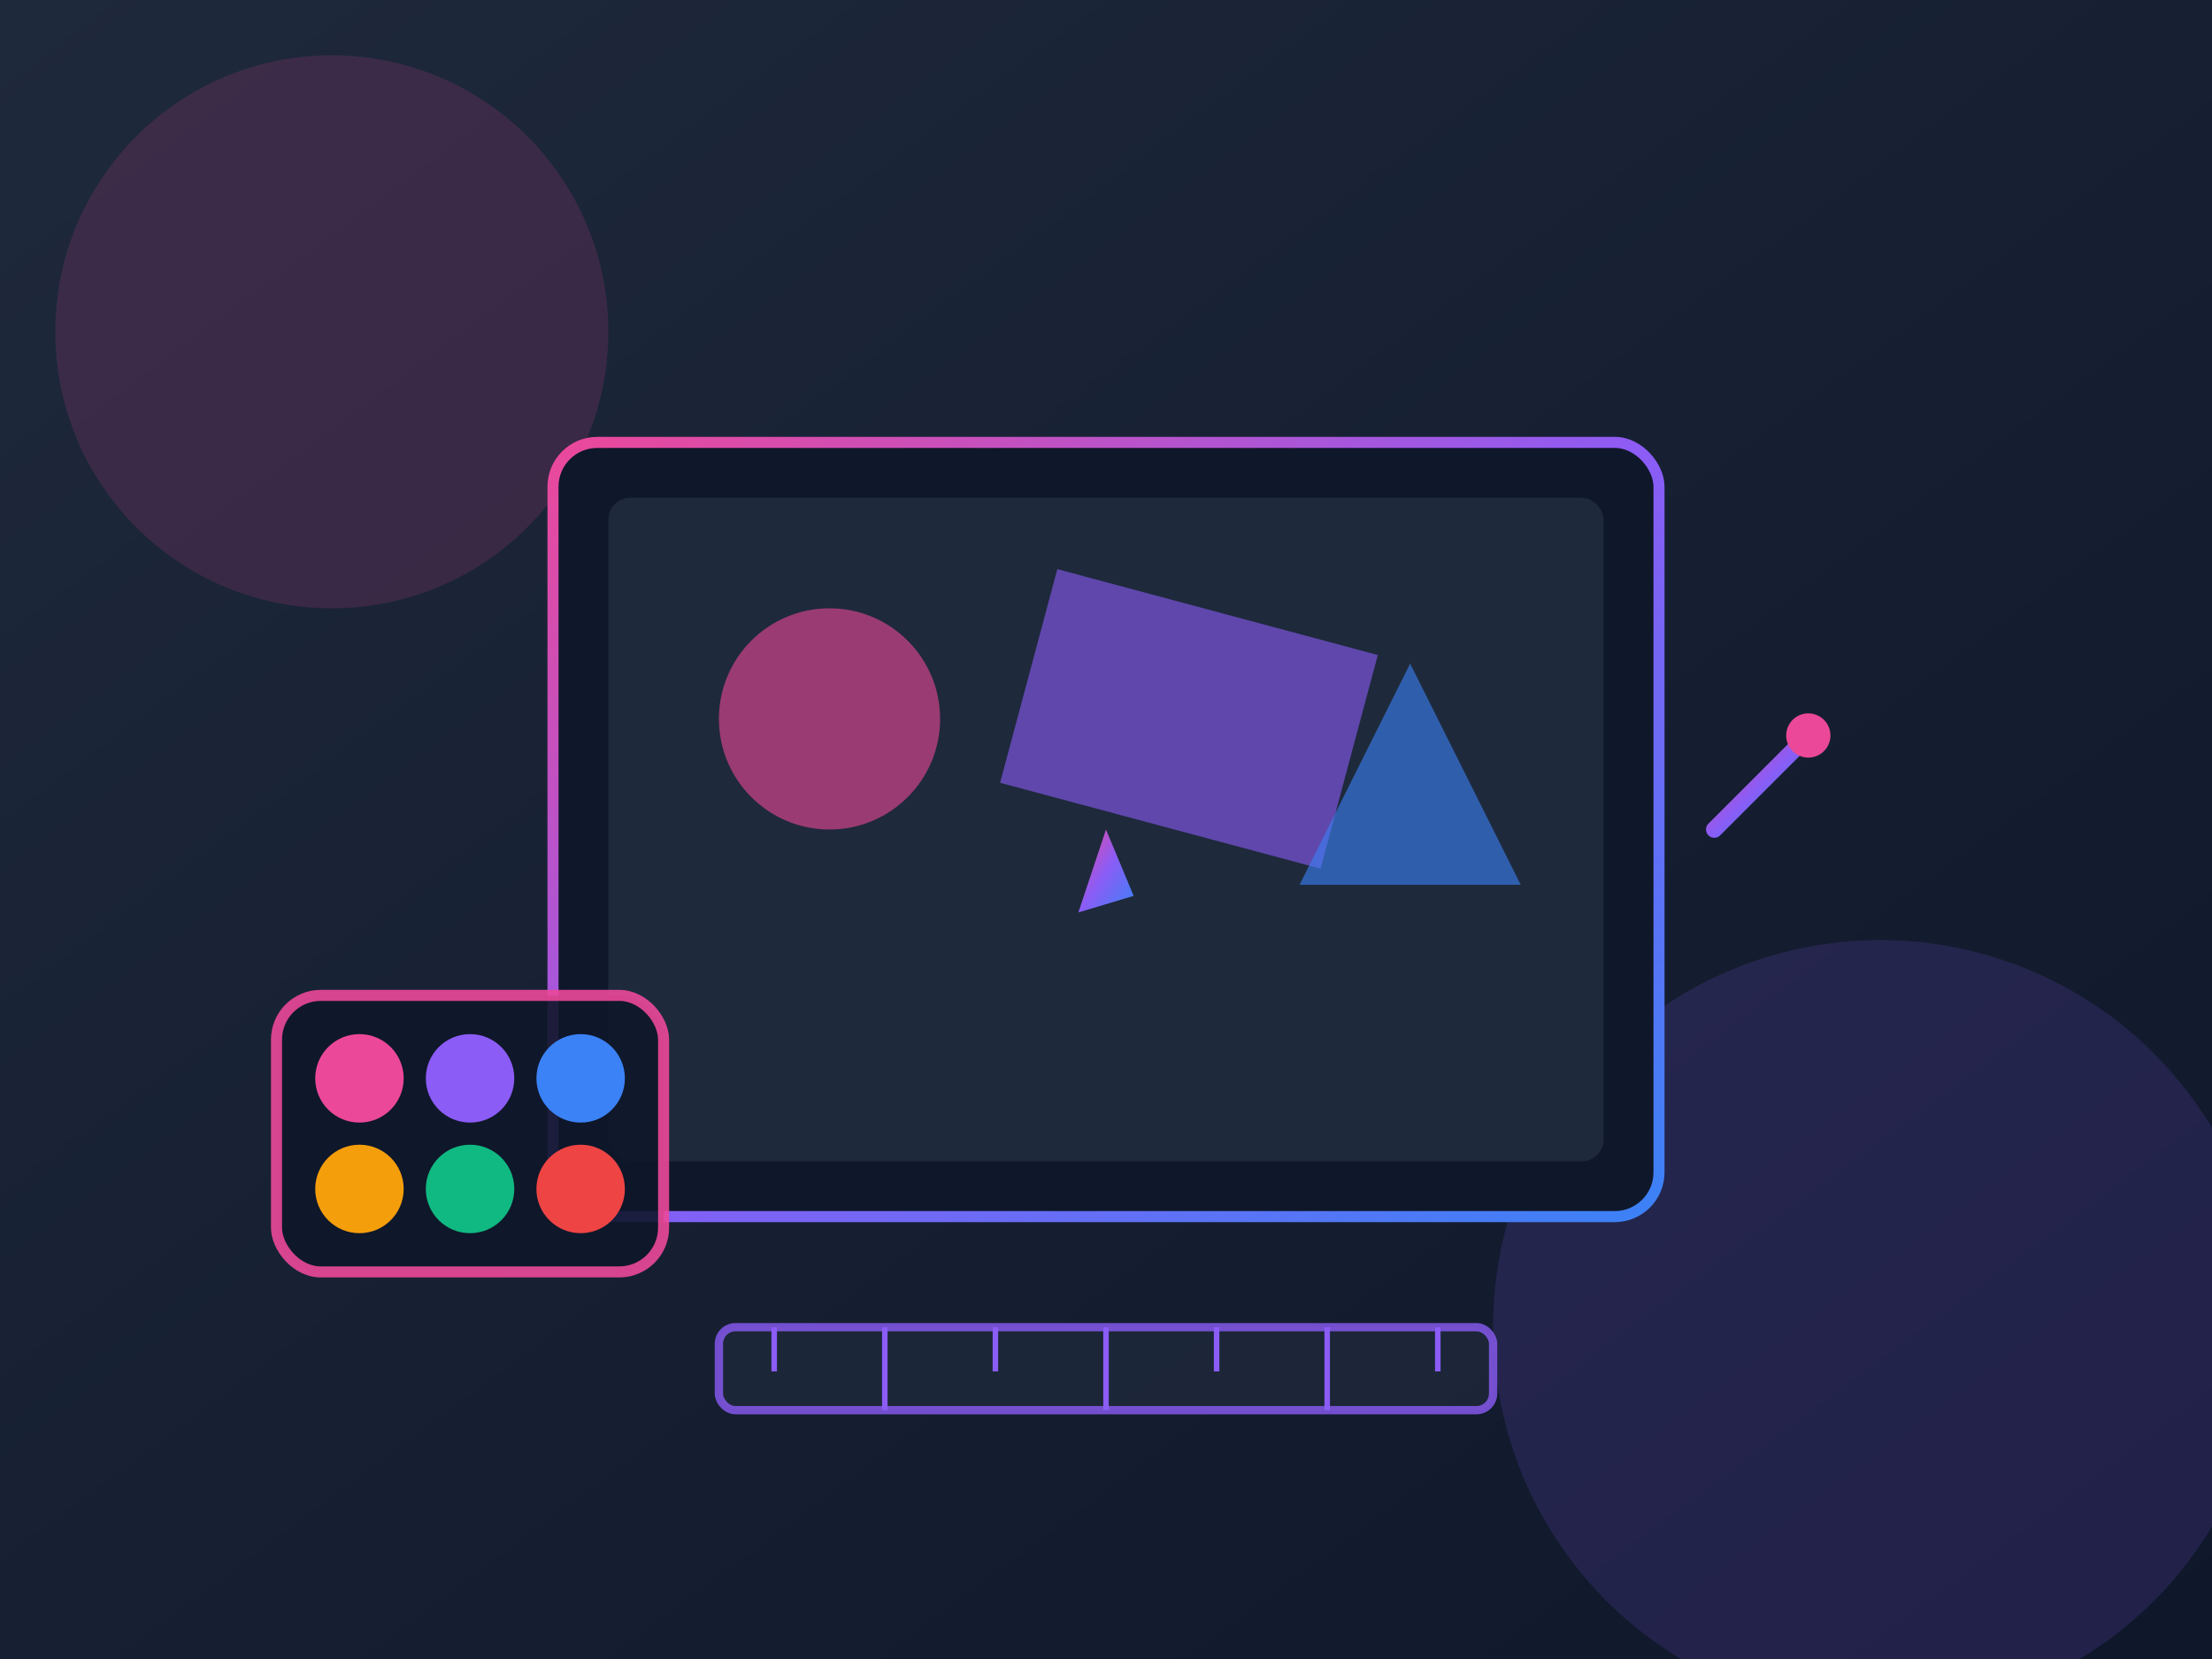 <svg viewBox="0 0 400 300" xmlns="http://www.w3.org/2000/svg">
  <defs>
    <linearGradient id="bgDiseno" x1="0%" y1="0%" x2="100%" y2="100%">
      <stop offset="0%" style="stop-color:#1e293b;stop-opacity:1" />
      <stop offset="100%" style="stop-color:#0f172a;stop-opacity:1" />
    </linearGradient>
    
    <linearGradient id="accentDiseno" x1="0%" y1="0%" x2="100%" y2="100%">
      <stop offset="0%" style="stop-color:#ec4899;stop-opacity:1" />
      <stop offset="50%" style="stop-color:#8b5cf6;stop-opacity:1" />
      <stop offset="100%" style="stop-color:#3b82f6;stop-opacity:1" />
    </linearGradient>
    
    <filter id="glowDiseno">
      <feGaussianBlur stdDeviation="3" result="coloredBlur"/>
      <feMerge>
        <feMergeNode in="coloredBlur"/>
        <feMergeNode in="SourceGraphic"/>
      </feMerge>
    </filter>
  </defs>
  
  <!-- Fondo -->
  <rect width="400" height="300" fill="url(#bgDiseno)"/>
  
  <!-- Elementos decorativos -->
  <circle cx="60" cy="60" r="50" fill="#ec4899" opacity="0.15"/>
  <circle cx="340" cy="240" r="70" fill="#8b5cf6" opacity="0.15"/>
  
  <!-- Tableta de diseño -->
  <rect x="100" y="80" width="200" height="140" rx="8" fill="#0f172a" stroke="url(#accentDiseno)" stroke-width="2" filter="url(#glowDiseno)"/>
  
  <!-- Pantalla de la tableta -->
  <rect x="110" y="90" width="180" height="120" rx="4" fill="#1e293b"/>
  
  <!-- Elementos de diseño en pantalla -->
  <circle cx="150" cy="130" r="20" fill="#ec4899" opacity="0.6"/>
  <rect x="185" y="110" width="60" height="40" fill="#8b5cf6" opacity="0.6" transform="rotate(15 215 130)"/>
  <polygon points="235,160 255,120 275,160" fill="#3b82f6" opacity="0.6"/>
  
  <!-- Paleta de colores -->
  <g transform="translate(50, 180)">
    <rect x="0" y="0" width="70" height="50" rx="8" fill="#0f172a" stroke="#ec4899" stroke-width="2" opacity="0.9"/>
    <circle cx="15" cy="15" r="8" fill="#ec4899"/>
    <circle cx="35" cy="15" r="8" fill="#8b5cf6"/>
    <circle cx="55" cy="15" r="8" fill="#3b82f6"/>
    <circle cx="15" cy="35" r="8" fill="#f59e0b"/>
    <circle cx="35" cy="35" r="8" fill="#10b981"/>
    <circle cx="55" cy="35" r="8" fill="#ef4444"/>
  </g>
  
  <!-- Herramientas de diseño -->
  <g transform="translate(310, 120)">
    <!-- Pincel -->
    <line x1="0" y1="30" x2="15" y2="15" stroke="url(#accentDiseno)" stroke-width="3" stroke-linecap="round"/>
    <circle cx="17" cy="13" r="4" fill="#ec4899"/>
    <animate attributeName="opacity" values="0.6;1;0.6" dur="2s" repeatCount="indefinite"/>
  </g>
  
  <!-- Regla -->
  <rect x="130" y="240" width="140" height="15" rx="3" fill="#1e293b" stroke="#8b5cf6" stroke-width="1.5" opacity="0.8"/>
  <line x1="140" y1="240" x2="140" y2="248" stroke="#8b5cf6" stroke-width="1"/>
  <line x1="160" y1="240" x2="160" y2="255" stroke="#8b5cf6" stroke-width="1"/>
  <line x1="180" y1="240" x2="180" y2="248" stroke="#8b5cf6" stroke-width="1"/>
  <line x1="200" y1="240" x2="200" y2="255" stroke="#8b5cf6" stroke-width="1"/>
  <line x1="220" y1="240" x2="220" y2="248" stroke="#8b5cf6" stroke-width="1"/>
  <line x1="240" y1="240" x2="240" y2="255" stroke="#8b5cf6" stroke-width="1"/>
  <line x1="260" y1="240" x2="260" y2="248" stroke="#8b5cf6" stroke-width="1"/>
  
  <!-- Cursor/pluma -->
  <g transform="translate(200, 150)">
    <path d="M 0 0 L -5 15 L 5 12 Z" fill="url(#accentDiseno)" filter="url(#glowDiseno)">
      <animateTransform attributeName="transform" type="translate" values="0,0; 10,-10; 0,0" dur="3s" repeatCount="indefinite"/>
    </path>
  </g>
</svg>